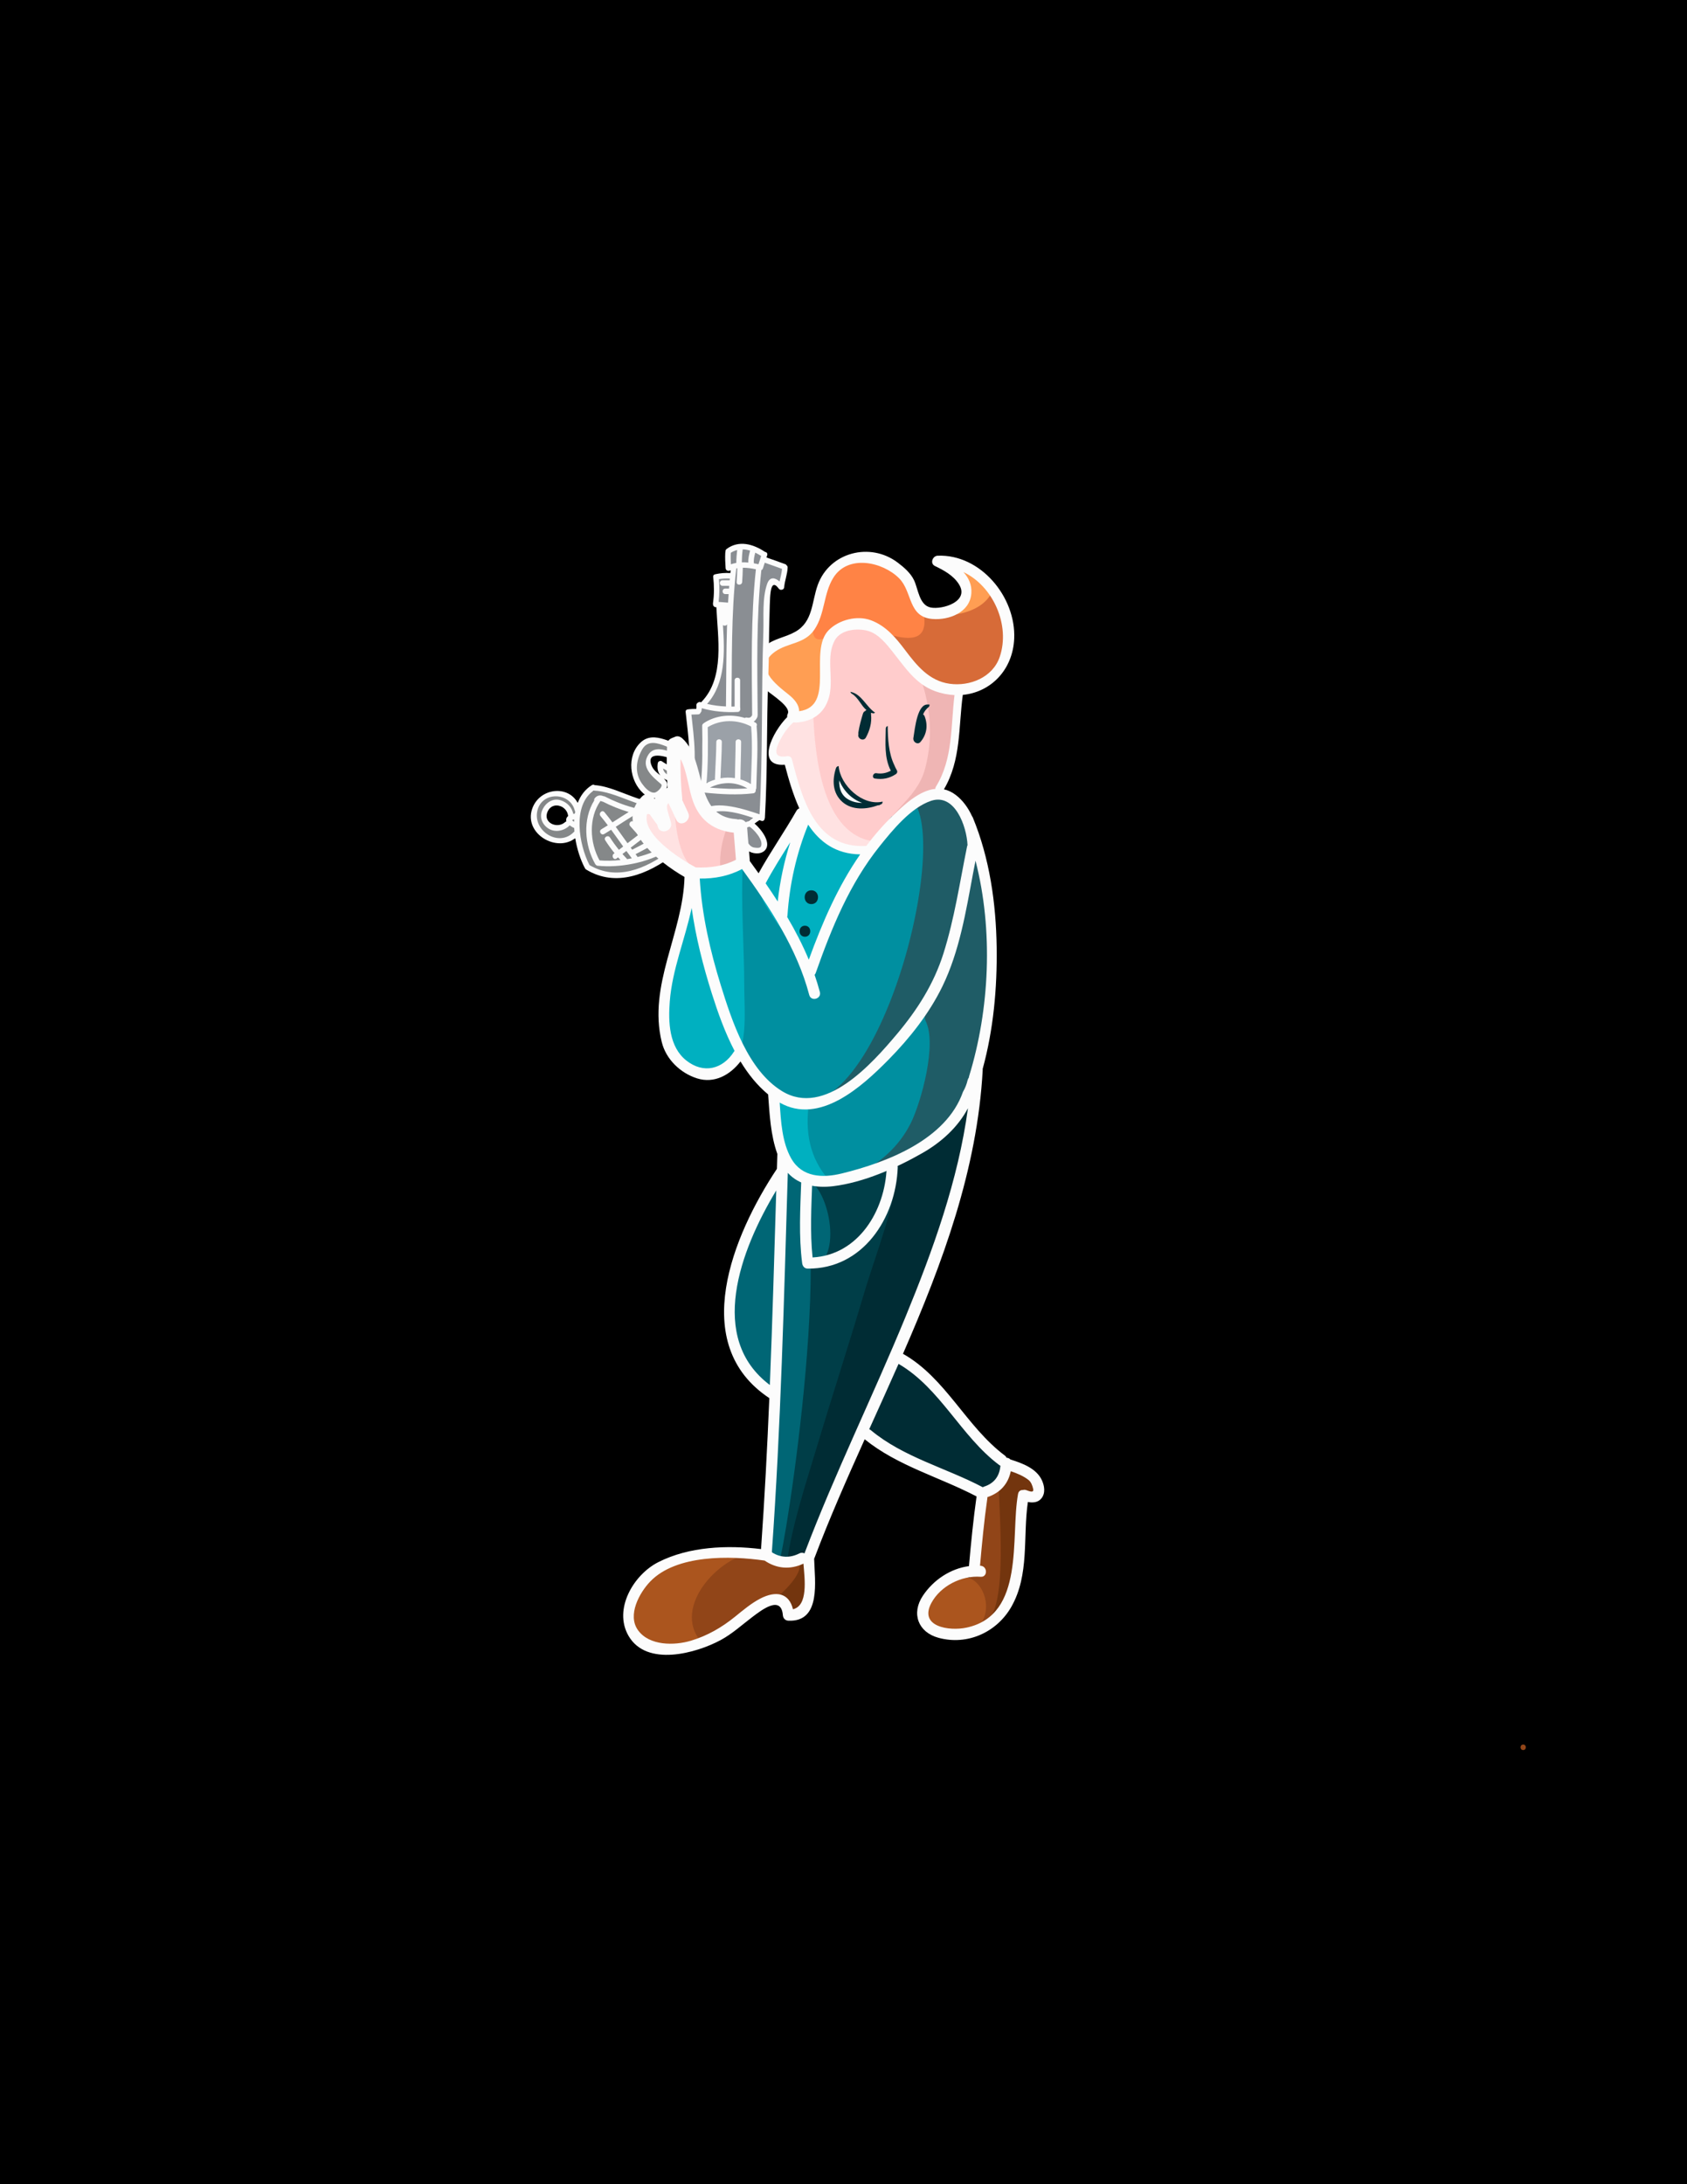 <?xml version="1.0" encoding="utf-8"?>
<!-- Generator: Adobe Illustrator 17.0.0, SVG Export Plug-In . SVG Version: 6.00 Build 0)  -->
<!DOCTYPE svg PUBLIC "-//W3C//DTD SVG 1.1//EN" "http://www.w3.org/Graphics/SVG/1.1/DTD/svg11.dtd">
<svg version="1.1" xmlns="http://www.w3.org/2000/svg" xmlns:xlink="http://www.w3.org/1999/xlink" x="0px" y="0px" width="612px"
	 height="792px" viewBox="0 0 612 792" enable-background="new 0 0 612 792" xml:space="preserve">
<g id="Слой_2">
	<rect width="612" height="792"/>
</g>
<g id="Слой_34">
	<path fill="#858889" d="M245.473,312.458c-6.159-6.525-16.739-10.589-12.723-21.708h-0.5c-5.964-3.171-15.727-6.696-20.694-2.126
		c-0.054,0.05-0.103,0.109-0.155,0.161c0.533,1.337-0.575,2.517-1.745,2.621c-1.439,3.21-1.849,7.866-1.441,12.508
		c0.837,0.13,1.587,0.741,1.587,1.836c0,0.93,0.032,1.844,0.089,2.753c0.174,0.089,0.315,0.214,0.425,0.362
		c0.003,0.004,0.005,0.007,0.008,0.011c0.105,0.145,0.18,0.31,0.224,0.485c0.002,0.008,0.004,0.015,0.006,0.023
		c0.039,0.166,0.047,0.338,0.032,0.509c0.216,0.308,0.3,0.703,0.247,1.08c0.522,0.684,0.746,1.163,1.072,2.208
		c1.068,3.43,4.628,3.775,7.596,4.141c3.977,0.491,7.652,0.664,11.334-0.482c0.209-0.292,0.502-0.54,0.904-0.699
		c2.78-1.096,6.039-1.285,8.025-3.755c1.272-1.581,3.309-0.041,3.175,1.62C243.885,313.461,244.743,312.935,245.473,312.458z"/>
	<path fill="#858889" d="M211.542,289.324c0.156,1.798-2.524,3.048-3.581,1.148c-1.422-2.558-5.308-3.454-8.778-3.084
		c-0.11,0.416-0.409,0.79-0.961,1.025c-5.993,2.548-5.206,8.956-2.967,13.795c3.593,2.097,7.312,3.429,11.483,1.934
		c0.092-0.033,0.178-0.047,0.266-0.067c1.141-0.51,2.797,0.044,2.797,1.674c0,0.93,0.033,1.844,0.09,2.754c0,0,0,0,0,0
		c0.097,0.05,0.182,0.111,0.259,0.181c0.008,0.007,0.015,0.014,0.023,0.021c0.071,0.068,0.133,0.142,0.186,0.223
		c0.004,0.006,0.008,0.011,0.012,0.016c0.113,0.179,0.184,0.383,0.212,0.596v0C218.103,304.065,216.663,295.057,211.542,289.324z
		 M206.358,295.637c-0.097,0.677-0.388,1.247-0.769,1.761c-0.054,0.582-0.423,1.124-1.109,1.225c-0.081,0.08-0.162,0.16-0.242,0.239
		c-0.377,0.371-0.877,0.557-1.375,0.555c-0.864,0.466-1.844,0.657-2.833,0.324c-2.02-0.679-2.658-3.064-2.199-4.969
		c0.426-1.768,1.823-2.546,3.409-3.131c0.695-0.256,1.451,0.051,1.932,0.583c0.574-0.071,1.173,0.087,1.567,0.537
		c0.156,0.178,0.29,0.364,0.405,0.555C206.144,293.666,206.501,294.643,206.358,295.637z"/>
	<path fill="#858889" d="M271.833,298.583c0.285,0.485,0.382,1.307,0.556,1.835c-0.539,0.253-1.474,0.398-2.062,0.31
		c-0.058-0.364-0.116-0.744-0.152-1.135c0.533-0.219,1.251-0.461,1.658-0.509"/>
</g>
<g id="Слой_35">
	<path fill="#858889" d="M239,269c-1.791,1.233-3.397,2.417-5.586,2.842c-0.015-0.657-0.012-1.851-0.125-2.554
		c1.972-0.459,3.834-0.526,5.961-0.538"/>
</g>
<g id="Слой_29">
	<path fill="#858889" d="M229.213,277.082c0.387,0.209,0.675,0.597,0.684,1.168c0.017,1.148,0.226,2.256,0.45,3.379
		c0.047,0.236,0.036,0.453-0.014,0.649c0.034,0.247,0.014,0.502-0.067,0.736c0.323,0.674,0.7,1.354,1.18,2.041
		c3.484,4.996,9.284,6.286,8.919-2.116c-0.038-0.871-0.233-1.557-0.513-2.122c-0.174,0.394-0.538,0.698-1.101,0.698
		c-0.619,0-1.001-0.364-1.15-0.816c-0.852-1.085-1.669-2.44-1.902-3.773c-0.333-1.91,0.658-3.321,2.677-3.314
		c0.131,0,0.248,0.022,0.358,0.053c0.163-0.135,0.324-0.269,0.504-0.414c0.313-0.252,3.476-0.148,3.983-0.019
		c0.078-0.785,0.174-1.788,0.531-2.481l1-0.5C237.468,267.11,230.128,270.929,229.213,277.082z"/>
	<path fill="#858889" d="M242.75,279c-1.017-0.208-1.976-0.864-2.701-1.673c0.055,0.726-0.131,1.473-0.212,2.22
		c0.061,0.134,0.088,0.27,0.101,0.405c0.055,0.26,0.039,0.536-0.052,0.784c3.164,1.814,2.169,0.112,3.364-1.236L242.75,279z"/>
</g>
<g id="Слой_30">
	<path fill="#707375" d="M278.75,211.75c-3.592,21.097-1.597,44.692-1.75,66.493c-0.023,3.303-0.039,6.579,0.471,9.738
		c-1.055,0.056-5.099-0.631-6.209-1.037c1.999-26.773-1.842-54.519,0.464-81.349c4.516-0.367,9.516,2.549,6.774,7.405"/>
</g>
<g id="Слой_31">
	<path fill="#8A8E93" d="M253.75,257.75c-1.281-0.14-2.685-0.005-3.961,0.032c-0.004,2.476,0.207,5.905,1.018,8.198
		c2.095-2.437,3.555-5.807,3.444-8.23"/>
	<path fill="#8A8E93" d="M274.75,288.5c1.244,1.84-0.38,3.123,2.219,4.306c-0.347,0.704-0.581,2.555-0.785,3.405
		c-1.45-0.303-2.12-0.97-3.47-1.468c0.758-1.484,1.732-2.736,2.786-3.993"/>
	<path fill="#8A8E93" d="M276.25,202.25c6.002,0.991,10.762,3.597,7.076,10.17c-3.073-1.491-6.542-2.548-9.776-3.47
		c0.476-1.758,1.55-4.096,2.949-5.449"/>
</g>
<g id="Слой_32">
	<path fill="#8A8E93" d="M267.234,224.036c-1.94-0.545-4.416-1.112-6.57-0.899c0.096,0.493,0.163,0.991,0.194,1.493
		c0.139,0.088,0.274,0.197,0.392,0.37H261c0.348,4.381,1.313,8.701,1.244,13.23C269.523,237.774,267.892,229.55,267.234,224.036z"/>
</g>
<g id="Слой_33">
	<path fill="#8A8E93" d="M265.25,208.75L260,210c-0.743,2.664-0.761,5.952-1.212,8.511c5.973,2.701,4.832,13.206,1.84,22.878
		c0.014,0.151,0.01,0.31-0.031,0.482c-0.901,3.761-1.336,7.47-3.391,10.833c-0.209,0.342-0.494,0.522-0.796,0.602
		c-0.18,0.167-0.416,0.282-0.709,0.319c-0.866,1.688-1.696,3.097-2.414,4.082c3.9,1.706,8.545,2.451,12.933,2.004
		C263.146,243.452,265.201,224.838,265.25,208.75z"/>
</g>
<g id="Слой_28">
	<path fill="#8A8E93" d="M265.5,198.75c3.392-0.55,11.545-0.367,10.937,4.188c-0.576,4.316-8.91,2.322-12.413,3.275
		c-1.381-3.975-0.592-6.835,3.476-7.213"/>
</g>
<g id="Слой_22">
	<path fill="#8A8E93" d="M265.75,205.5c-1.944,17.462-1.374,34.438-1.877,51.666c-18.15-11.595-13.127,21.373-8.923,28.577
		c0.61-7.924,0.614-15.938,1.143-23.9c5.137-1.42,10.987-0.771,16.45-0.917c6.642-15.909-1.319-38.167,2.286-55.339
		c-2.391-0.085-5.654-0.559-8.079-0.087"/>
	<path fill="#9BA1A8" d="M273.486,283c-0.714-6.036,0.339-12.089-0.375-18.125c-0.101-0.858,0.563-1.25,1.237-1.196
		c-1.825-4.332-6.078-6.442-15.505-4.631l1.906,0.271c-7.403,0.408-6.37,14.267-5.447,20.218c1.799,11.588,7.342,7.977,19.851,7.881
		c-0.009-1.085,0.006-2.168,0.034-3.244C274.49,284.318,273.596,283.927,273.486,283z"/>
	<path fill="#8A8E93" d="M253.75,286c3.247,17.137,24.049,17.9,22.771-0.95c-7.707-2.513-16.336-0.998-23.771,1.2"/>
	<path fill="#8A8E93" d="M271.5,300c-4.778,2.188-0.815,11.278,4.048,8.762c4.885-2.528-1.002-8.613-3.548-10.262"/>
	<path fill="#8A8E93" d="M256.5,258.375c-0.566,1.412-0.709,2.99-0.631,4.502c5.156-3.504,11.48-1.957,17.03-0.779
		c0.874-1.482,2.037-0.99,3.804-0.935c0.264,8.525,0.024,17.143-0.097,25.69c-0.925,0.216-2.658,0.06-3.596-0.385
		c0.366-3.265,0.623-6.639,0.99-9.971c0.75-6.814-2.049-13.311-1.855-19.865c-3.388-0.409-15.15-2.828-16.27,2.243"/>
	<path fill="#8A8E93" d="M274.625,209.25c-0.366,9.757-1.75,19.757-1.75,29.936c0,7.717,2.207,15.855,0.631,23.282
		c1.061,0.485,2.805,0.733,3.985,0.388c-2.088-7.669,0.542-17.243,1.229-24.973c0.439-4.94-0.976-9.88-1.101-14.999
		c-0.056-2.286-0.548-5.132-0.128-7.394c0.231-1.244,2.078-3.085,1.85-4.4c-0.087-0.499,0.441-1.006,0.563-1.352
		c-2.117,0.08-4.489-0.238-6.528-0.988"/>
</g>
<g id="Слой_23">
	<path fill="#73350E" d="M285.333,567c-2.356,4.377-4.608,8.243-6.967,12.441c5.54,0.886,6.191,2.129,7.651,7.175
		c8.798-2.119,8.705-15.437,5.596-22.87c-2.116,1.667-4.885,1.731-6.613,2.921"/>
	<path fill="#73350E" d="M371.407,557.333c-0.074-3.329-1.436-6.703-0.873-10.035c0.528-3.127,2.858-4.503,5.64-5.046
		c1.925-6.256,1.23-10.52-11.618-12.416c-1.403,2.41-4.068,4.749-5.387,7.186c-1.891,17.254,2.57,35.031-1.443,51.935
		c11.766-5.775,12.704-19.889,13.812-30.691c0.007-0.068,0.018-0.133,0.026-0.201C371.472,557.85,371.413,557.61,371.407,557.333z"
		/>
</g>
<g id="Слой_24">
	<path fill="#914518" d="M261.667,563c-10.431,6.553-26.082,32.588-7.193,31.741c8.271-0.371,34.256-17.581,35.6-26.298
		c0.236-1.53,1.601-3.484,1.996-4.817c-11.534,0.821-20.486,0.733-32.403,0.374"/>
	<path fill="#914518" d="M362.333,538.667c0.079,9.664,3.14,42.237-3.983,49.017c-14.282,13.595-4.119-29.457-3.335-34.351
		c1.081-6.747-1.812-13.414,7.318-14.333"/>
</g>
<g id="Слой_25">
	<path fill="#AB551E" d="M275.667,562.667c-13.671,0.057-32.681,20.028-21.085,32.891c-16.662,12.216-35.698-5.707-22.497-21.058
		c9.098-10.58,25.179-11.374,38.582-11.5"/>
	<path fill="#AB551E" d="M346.333,571.667c13.909-2.967,18.302,25.624-5.615,21.283c-9.968-8.685-5.396-18.327,7.282-21.616"/>
</g>
<g id="Слой_19">
	<path fill="#002C34" d="M322,420c-15.314,39.818-22.579,85.051-34.257,126.631c-1.612,5.739-8.159,20.762-0.194,20.432
		c6.954-0.289,6.627-9.181,8.706-14.5c4.569-11.685,11.24-22.11,17.231-32.36c5.756,6.327,20.752,10.894,29.111,14.533
		c10.563,4.599,17.957,10.412,22.945-3.737c-7.144-5.97-12.999-12.66-19.431-19.744c-6.585-7.253-15.64-12.831-21.643-20.267
		c6.931-9.914,10.838-25.769,15.218-37.605c4.776-12.906,9.996-26.109,11.818-39.822c0.778-5.856,1.797-11.371,1.238-17.281
		c-12.116,4.567-21.555,17.562-31.745,25.22"/>
</g>
<g id="Слой_20">
	<path fill="#003E48" d="M326,421c-0.838,15.452-8.126,33.116-12.571,48.065c-5.612,18.875-11.773,37.848-17.459,56.778
		c-3.871,12.89-8.737,27.734-10.462,40.655c-1.29-0.058-3.553-0.675-4.713-1.274c-0.287-19.181,1.716-40.701,4.199-59.908
		c2.183-16.887,1.005-32.407,1.005-49.476c0.001-12.185,3.51-22.143,3.492-34.576c9.88-1.102,29.653-8.005,36.758-0.264"/>
</g>
<g id="Слой_21">
	<path fill="#006675" d="M282.721,565.716c-1.711-0.076-4.545-1.182-5.97-2.287c4.504-14.114,4.531-31.554,3.999-46.247
		c-0.368-10.169-0.744-10.97-7.302-17.147c-11.462-10.797-9.944-20.485-5.882-36.54c1.652-6.531,3.301-19.649,6.19-25.55
		c3.683-7.521,11.578-7.396,11.954-17.772C305.596,432.685,284.154,565.78,282.721,565.716z"/>
	<path fill="#006675" d="M294,428.333c8.256,5.696,12.407,34.905-4.275,31.216c-3.03-9.291-4.548-24.965,3.942-30.883"/>
</g>
<g id="Слой_10">
	<path fill="#1F5C66" d="M354.988,389.762c3.946-12.965,3.852-26.27,4.525-39.644c0.756-15.032-1.376-30.482-5.499-44.528
		c-2.414-8.222-9.781-21.013-20.109-18.065c-11.144,3.181-11.845,22.925-13.953,31.812c-3.484,14.689-6.975,29.379-10.862,43.968
		c-1.05,3.941-13.092,37.534-11.554,38.872c5.534,4.817,10.433,20.664,17.647,22.34c4.048,0.94,12.84-5.354,16.177-7.51
		C340.475,411.12,351.642,400.749,354.988,389.762z"/>
</g>
<g id="Слой_11">
	<path fill="#008FA0" d="M331.75,291c13.793,20.304-19.844,140.518-54.951,101.013c-6.89-7.754-14.91-19.724-12.81-30.771
		c1.121-5.896,3.682-8.098,3.56-14.268c-0.211-10.634-2.312-20.983-2.175-31.839c6.829-3.535,9.034,5.901,14.611,8.42
		c12.277,5.544,22.287-2.171,28.5-10.808c4.665-6.485,14.662-26.441,25.014-20.496"/>
</g>
<g id="Слой_14">
	<path fill="#008FA0" d="M292,400.75c-1.456,14.701-1.667,32.018,18.038,25.019c8.718-3.097,16.305-10.281,20.406-18.587
		c3.724-7.544,9.627-28.774,5.306-37.053c-0.242-0.463-0.397-2.918-0.495-3.413c-11.508,15.604-24.508,28.838-43.005,34.535"/>
</g>
<g id="Слой_12">
	<path fill="#00B0C0" d="M293.5,399.75c-1.528,10.47,0.168,20.16,7.157,28.048c-17.011,5.51-21.048-18.889-19.509-30.619
		c3.515,2.158,7.578,3.787,11.852,3.572"/>
</g>
<g id="Слой_26">
	<path fill="#EFB5B4" d="M259.333,297.333c-1.023,6.365-2.745,12.767-3.635,19.133c4.555-0.495,9.235-1.597,13.918-3.193
		c-1.102-7.313,1.011-16.697-9.95-14.607"/>
</g>
<g id="Слой_16">
	<g id="Слой_17">
		<path fill="#EFB5B4" d="M327.75,238.5c5.741,22.309-0.501,39.886-4.823,60.48c5.009-10.463,18.446-7.313,21.524-21.657
			c1.94-9.044,4.525-22.834,1.818-31.522c-6.711-1.379-11.834-4.421-17.768-7.301"/>
	</g>
	<path fill="#00B0C0" d="M269.5,312.75c-0.804,14.857,0.5,30.481,0.5,45.548c0,6.864,1.348,20.582-3.495,26.381
		c-10.111,12.11-24.797-1.561-26.456-13.172c-1.435-10.046,3.42-20.88,5.75-30.514c1.299-5.372,2.688-14.353,5.22-18.997
		c3.566-6.541,8.685-5.591,16.98-7.996"/>
	<path fill="#00B0C0" d="M315,308.75c-7.975,14.042-15.116,28.451-21.355,43.2c-3.453-7.933-17.987-22.598-18.4-30.707
		c-0.288-5.655,12.161-21.726,16.901-26.969c7.66,3.808,16.778,7.741,22.855,13.726"/>
</g>
<g id="Слой_4">
	<path fill="#FFE2E2" d="M300.25,251.5c-1.535,17.987-0.78,44.811,18.481,52.237c-2.709,13.634-20.242,0.016-24.15-4.861
		c-3.462-4.32-4.679-7.126-6.024-12.669c-0.542-2.232,0.102-5.07-1.25-7.075c-0.718-1.065-5.467-3.967-5.062-3.133
		c0.128,0.264-2.33-0.526-2.193-0.55c-0.865-14.941,12.563-14.641,19.699-23.949"/>
</g>
<g id="Слой_18">
	<path fill="#FFCCCC" d="M295,258.5c0.577,14.842,3.018,45.288,23.237,46.712c2.523-10.002,14.263-14.926,17.327-26.374
		c4.049-15.126,0.951-29.944-6.136-43.351c-5.31-7.114-5.44-12.375-14.359-12.988c-6.298-0.432-13.36,3.204-16.52,8.554
		c-3.188,5.397-6.078,23.312-3.799,29.196"/>
	<path fill="#FFE2E2" d="M247.333,297c2.769,6.703,6.463,13.438,10.632,18.935c-8.006,3.21-18.151-4.17-22.274-10.186
		c-8.583-12.522-1.284-13.413,8.232-16.766c1.141,3.818,3.091,5.567,4.41,9.017"/>
</g>
<g id="Слой_27">
	<path fill="#FFCCCC" d="M263.667,300.333l-3.016-4.847c-0.086,0.017-0.178,0.027-0.276,0.027c-0.355,0-0.627-0.124-0.828-0.311
		c-0.194-0.049-0.388-0.137-0.566-0.309c-2.219-2.142-3.748-4.68-4.825-7.558c-0.248-0.663,0.071-1.161,0.558-1.39L245,270.333
		c-0.297,9.781-4.269,54.443,16.273,44.266C261.017,309.757,261.912,304.77,263.667,300.333z"/>
</g>
<g id="Слой_8">
	<path fill="#FF9E53" d="M296,221.5c-0.134,4.573,3.268,6.767,3.873,10.445c0.549,3.334-0.341,9.202-0.873,12.854
		c-0.986,6.76-1.847,15.007-10.962,14.913c-2.489-6.735-13.487-12.512-11.038-20.962c2.267-7.819,14.849-7.223,19-13.75"/>
	<path fill="#FF9E53" d="M347,207.75c7.1,6.214,0.7,12.088-3.726,17.212c5.432,0.101,17.882-3.315,16.981-9.831
		c-0.488-3.529-11.036-8.469-13.706-9.363c-1.119,1.793,0.146,1.96,0.7,3.231"/>
</g>
<g id="Слой_6">
	<path fill="#D76B38" d="M333,219.5c1.311,7.07-5.305,7.887-10.657,9.037c4.834,8.883,8.779,19.462,21.13,21.469
		c12.542,2.038,21.824-7.015,21.276-18.918c-0.263-5.73-1.852-12.108-4.718-16.808c-3.757,9.069-19.493,10.952-27.032,6.22"/>
</g>
<g id="Слой_7">
	<path fill="#FF8345" d="M334.75,220.75c4.325,18.05-14.493,7.576-21.749,7c-10.661-0.846-21.292,13.108-17.243-6.202
		c5.437-25.928,30.641-22.499,38.992,0.702"/>
</g>
<g id="Слой_5">
	<path fill="#FCFCFC" d="M285.401,205.04c-0.109-0.194-0.27-0.365-0.524-0.462c-2.255-0.865-4.552-1.614-6.822-2.437
		c0.088-0.278,0.184-0.554,0.27-0.833c0.21-0.68-0.281-1.13-0.828-1.205c-4.258-2.836-9.44-4.339-13.891-1.049
		c-0.37,0.273-0.474,0.674-0.411,1.038c-0.039,0.1-0.078,0.201-0.085,0.325c-0.107,1.879,0,3.75,0.125,5.625
		c0.058,0.869,0.989,1.137,1.56,0.826c0.083-0.013,0.167-0.031,0.252-0.063c-0.038,0.337-0.061,0.674-0.097,1.011
		c-0.032-0.005-0.056-0.022-0.09-0.024c-1.772-0.116-3.532,0.032-5.266,0.411c-0.02,0.004-0.031,0.017-0.05,0.022
		c-0.464,0.036-0.873,0.341-0.809,0.942c0.341,3.2,0.381,6.42-0.089,9.609c-0.014,0.092,0.005,0.171,0.013,0.255
		c-0.003,0.059,0.003,0.116,0.009,0.176c0.001,0.002,0.001,0.005,0.001,0.007c0.049,0.46,0.355,0.907,0.942,0.952
		c0.09,0.007,0.179,0.014,0.269,0.021c0.507,11.086,3.102,25.517-5.351,34.272c-0.06,0.062-0.085,0.13-0.125,0.196
		c-0.092-0.029-0.185-0.048-0.277-0.078c-0.361-0.117-0.651-0.02-0.864,0.167c-0.497,0.187-0.7,0.682-0.616,1.189
		c0.06,0.363,0.01,0.747-0.057,1.117c-0.911,0.006-1.821,0.024-2.729,0.118c-0.067,0.007-0.126,0.032-0.19,0.048
		c-0.512-0.016-1.002,0.297-0.935,0.952c0.414,4.068,1.043,8.504,1.268,12.942c-5.663-0.809-12.607-6.655-17.627-1.865
		c-5.219,4.98-4,13.953,1.02,18.443c1.394,1.247,3.786,2.319,5.621,1.377c1.497-0.768,3.828-3.76,2.786-5.539
		c-0.272-0.465-0.614-0.858-0.978-1.227c1.347,0.856,3.129,1.19,4.926,1.076c-0.078-0.643-0.16-1.285-0.232-1.93
		c-2.292,0.15-4.615-0.573-4.974-2.769c0.81,0.456,1.643,0.878,2.436,1.355c0.403,0.243,0.875,0.14,1.212-0.156
		c0.355-0.312,0.709-0.627,1.063-0.941c-0.048-0.478-0.101-0.954-0.148-1.433c-0.256-2.643,3.685-2.713,4.223-0.294
		c0.217,0.051,0.432,0.11,0.653,0.15c-0.065,0.952-0.177,1.891-0.317,2.823c0.201,1.858,0.43,3.702,0.692,5.534
		c2.846-8.333,1.387-18.044,0.475-26.607c0.799-0.044,1.599-0.064,2.4-0.064c0.487,0,0.789-0.286,0.908-0.641
		c0.146-0.123,0.268-0.272,0.306-0.468c0.075-0.381,0.132-0.754,0.164-1.128c4.238,1.217,8.581,1.557,12.997,1.362
		c1.284-0.057,1.29-2.057,0-2c-0.753,0.033-1.502,0.044-2.249,0.045c0.223-16.698-0.167-33.424,1.749-50.045
		c0.002-0.019-0.006-0.031-0.004-0.05c0.122-0.026,0.239-0.065,0.362-0.087c-0.028,1.673-0.121,3.342-0.232,5.012
		c-0.086,1.288,1.915,1.28,2,0c0.115-1.725,0.213-3.451,0.237-5.18c1.598-0.011,3.23,0.237,4.75,0.569
		c-1.902,17.567-1.5,35.224-1.362,52.861c0,0.007,0.004,0.012,0.004,0.019c-0.398,0.768-0.903,1.113-1.863,0.892
		c-0.314-0.072-0.583-0.006-0.79,0.139c-4.931-1.525-10.492-1.027-14.856,1.837c-0.096,0.063-0.171,0.137-0.235,0.214
		c-0.228,0.158-0.391,0.408-0.385,0.774c0.123,7.221,0.19,14.427-0.5,21.625c-0.026,0.27,0.056,0.469,0.18,0.625
		c-0.086,0.395,0.088,0.821,0.39,1.068c0.064,0.446,0.366,0.875,0.93,0.933c5.841,0.601,11.651,0.926,17.5,0.25
		c0.726-0.084,1.026-0.773,0.92-1.322c0.113-0.146,0.199-0.32,0.205-0.553c0.172-7.508,0.763-14.991,0.125-22.493
		c0.19-0.419,0.14-0.944-0.371-1.246c-0.227-0.134-0.461-0.254-0.694-0.378c0.54-0.37,0.987-0.909,1.303-1.629
		c0.082-0.188,0.108-0.383,0.101-0.572c0.01-0.062,0.036-0.113,0.036-0.182c-0.137-17.538-0.531-35.096,1.334-52.565
		c0.321-0.126,0.538-0.427,0.609-0.759c0.005-0.014,0.016-0.021,0.021-0.036c0.21-0.63,0.407-1.263,0.614-1.893
		c2.082,0.757,4.185,1.458,6.26,2.233c-0.123,1.553-0.565,3.055-0.889,4.58c-1.586-1.385-3.54-1.951-4.53,0.923
		c-1.824,5.294-1.165,11.901-1.356,17.361c-0.769,22.016-0.161,44.15-1.378,66.146c-5.021-1.746-15.839-5.291-20.397-1.699
		c0.09,0.195,0.182,0.399,0.273,0.599c0.753-0.784,1.959-1.034,2.84,0.054c0.08,0.098,0.16,0.201,0.241,0.303
		c4.479-1.154,9.974,0.425,14.651,2.023c-0.607,0.429-1.193,0.883-1.751,1.397c-0.478,0.44-0.337,1.254,0.202,1.571
		c1.755,1.029,5.546,5.106,4.443,7.412c-0.341,0.713-1.87,0.46-2.422,0.386c-1.334-0.18-2.108-1.38-2.738-2.44
		c-1.057-1.778-1.656-3.794-2.664-5.6c-0.442-0.791-1.411-0.521-1.74,0.096c-0.113,0.044-0.226,0.104-0.331,0.201
		c-0.202,0.187-0.414,0.362-0.633,0.528c1.454,0.07,2.127,1.308,2.028,2.436c0.901,2.145,1.763,4.425,3.591,5.795
		c1.689,1.266,4.715,1.656,6.323,0.034c2.551-2.574-1.1-7.527-3.725-9.75c0.563-0.432,1.143-0.839,1.752-1.222
		c0.01-0.006,0.013-0.015,0.023-0.021c0.238,0.083,0.476,0.167,0.707,0.247c0.684,0.238,1.133-0.265,1.197-0.826
		c0.028-0.085,0.063-0.163,0.069-0.263c0.99-16.905,0.565-33.887,1.227-50.813c0.309-7.89,0.194-15.788,0.473-23.682
		c0.064-1.804,0.064-3.602,0.191-5.403c0.154-2.177,0.504-6.815,3.12-3.222c0.147,0.202,0.332,0.324,0.528,0.385
		c0.038,0.014,0.078,0.018,0.118,0.028c0.026,0.005,0.052,0.01,0.078,0.013c0.548,0.092,1.206-0.21,1.265-0.93
		c0.196-2.418,1.171-4.685,1.25-7.125C285.748,205.445,285.607,205.2,285.401,205.04z M243.361,277.945
		c-1.093-0.61-2.23-1.163-3.245-1.892c-0.499-0.358-1.36-0.006-1.469,0.598c-0.351,1.949,0.059,3.436,0.916,4.52
		c-1.301-1.042-2.667-2.03-3.294-3.834c-1.807-5.204,5.385-2.977,7.316-2.192c0.673,0.274,1.341,0.552,2.009,0.824
		C244.849,276.627,244.106,277.287,243.361,277.945z M235.222,273.626c-2.92,4.466,1.383,7.986,4.586,10.679
		c0.913,0.767-1.363,3-2.333,3.097c-1.867,0.187-3.605-1.907-4.549-3.215c-2.773-3.844-2.211-8.413-0.018-12.34
		c2.107-3.773,5.819-2.392,8.989-1.124c2.692,1.077,5.297,2.064,8.179,2.394c0.015,0.74,0.018,1.479,0.002,2.214
		C245.886,274.252,238.349,268.844,235.222,273.626z M263.363,256.167c-2.307-0.102-4.588-0.39-6.844-0.925
		c6.744-7.595,6.387-18.571,5.75-28.576c0.475,0.339,1.227,0.255,1.491-0.271C263.435,236.31,263.495,246.243,263.363,256.167z
		 M264.71,210.417h-2.598c-1.29,0-1.29,2,0,2h2.431c-0.027,0.333-0.044,0.667-0.07,1h-1.361c-1.29,0-1.29,2,0,2h1.22
		c-0.073,1.035-0.158,2.07-0.218,3.105c-1.139-0.094-2.278-0.182-3.417-0.27c0.322-2.745,0.347-5.488,0.105-8.243
		c1.31-0.228,2.627-0.301,3.961-0.221C264.743,209.998,264.729,210.207,264.71,210.417z M267.125,204.108
		c-0.672,0.118-1.335,0.276-1.976,0.511c-0.076-1.389-0.115-2.777-0.038-4.17c0.762-0.489,1.535-0.813,2.314-1.012
		c-0.181,1.529-0.304,3.06-0.313,4.604C267.112,204.067,267.124,204.084,267.125,204.108z M257.543,285.591
		c4.453-2.213,9.258-2.199,13.583,0.276C266.591,286.212,262.074,286.007,257.543,285.591z M272.405,284.29
		c-1.222-0.741-2.494-1.293-3.791-1.678c0.023-4.525,0.23-9.046,0.248-13.571c0.005-1.29-1.995-1.289-2,0
		c-0.017,4.375-0.208,8.747-0.242,13.122c-1.738-0.274-3.503-0.261-5.25,0.052c0.145-4.393,0.465-8.778,0.492-13.175
		c0.008-1.29-1.992-1.289-2,0c-0.027,4.464-0.358,8.915-0.5,13.375c-0.003,0.106,0.026,0.189,0.048,0.278
		c-1.052,0.323-2.091,0.747-3.104,1.279c0.595-6.756,0.552-13.519,0.44-20.295c4.747-2.908,10.881-2.83,15.752-0.231
		C273.073,270.399,272.609,277.336,272.405,284.29z M271.469,203.991c-0.785-0.072-1.571-0.116-2.352-0.09
		c0.014-1.572,0.112-3.14,0.32-4.698c0.898,0.014,1.794,0.18,2.68,0.453C271.753,201.086,271.374,202.504,271.469,203.991z
		 M275.16,204.593c-0.549-0.127-1.109-0.238-1.675-0.337c-0.137-1.338,0.178-2.587,0.505-3.858c0.728,0.348,1.445,0.75,2.142,1.198
		C275.815,202.597,275.488,203.595,275.16,204.593z"/>
	<path fill="#FCFCFC" d="M213.858,313.688c-0.004-0.009-0.003-0.018-0.008-0.027c-3.752-7.133-6.356-21.582,1.499-26.988
		c8.154,0.306,16.661,6.55,24.636,6.372c0.311-1.846,2.955-2.949,3.863-0.876c0.028,0.064,0.06,0.126,0.089,0.19
		c0.991-0.341,1.969-0.838,2.936-1.479c-0.131-0.727-0.266-1.452-0.383-2.182c-9.071,6.96-20.813-3.36-30.75-4
		c-0.274-0.193-0.632-0.254-1.008-0.02c-2.498,1.553-4.142,3.821-5.153,6.456c-3.61-6.683-14.001-5.381-16.543,2.224
		c-2.987,8.938,8.857,15.901,15.647,10.557c0.628,4.013,1.913,7.853,3.44,10.757c0.021,0.039,0.051,0.057,0.075,0.091
		c0.066,0.196,0.184,0.381,0.409,0.518c10.881,6.617,22.449,1.733,32-5.475c-0.605-0.363-1.195-0.746-1.773-1.146
		C234.093,315.124,223.632,319.458,213.858,313.688z M208.552,295.02c-0.184,0.031-0.378,0.069-0.574,0.112
		c-0.501-2.333-2.134-4.1-4.448-4.909c-2.958-1.034-5.68,0.891-6.817,3.551c-1.078,2.522-0.083,5.08,2.112,6.569
		c2.397,1.626,5.589,1.028,7.618-0.844c0.08-0.074,0.121-0.155,0.169-0.235c0.493,0.367,1.047,0.663,1.494,0.891
		c0.066,0.034,0.128,0.035,0.193,0.054c0.019,0.43,0.061,0.861,0.098,1.292c-0.039,0.032-0.081,0.044-0.118,0.084
		c-5.477,5.852-15.103-0.256-13.315-7.695c1.689-7.024,11.858-6.707,13.558,0.043c0.036,0.143,0.098,0.257,0.17,0.354
		C208.646,294.531,208.59,294.772,208.552,295.02z M208.325,297.116c-0.018,0.284-0.033,0.568-0.042,0.854
		c-0.184-0.11-0.367-0.221-0.533-0.353c-0.07-0.055-0.169-0.143-0.243-0.214c0.071-0.038,0.139-0.084,0.213-0.112
		C207.915,297.214,208.121,297.167,208.325,297.116z M205.481,297.849c-0.155,0.037-0.308,0.103-0.451,0.235
		c-2.793,2.577-8.145,0.339-6.407-3.729c1.7-3.976,7.095-2.347,7.487,1.554c-0.335,0.266-0.593,0.602-0.689,1.047
		C205.352,297.279,205.392,297.572,205.481,297.849z"/>
	<path fill="#FCFCFC" d="M266.5,246.702v10.125c0,1.29,2,1.29,2,0v-10.125C268.5,245.412,266.5,245.412,266.5,246.702z"/>
	<path fill="#FCFCFC" d="M247.287,293.049c-0.948-0.072-1.932,0.036-2.906,0.265c0.289,0.612,0.592,1.217,0.907,1.814
		c0.835-0.152,1.664-0.171,2.446,0.014C247.576,294.446,247.429,293.748,247.287,293.049z"/>
	<path fill="#FCFCFC" d="M240.381,307.235c-0.426,0.239-0.858,0.472-1.3,0.693c-0.596-0.581-1.174-1.178-1.753-1.775
		c0.501-0.26,1.01-0.505,1.515-0.756c-0.502-0.481-0.993-0.977-1.469-1.493c-0.492,0.248-0.983,0.499-1.471,0.754
		c-0.493-0.527-0.988-1.052-1.474-1.587c0.452-0.339,0.908-0.672,1.363-1.008c-0.411-0.513-0.81-1.043-1.199-1.586
		c-0.499,0.369-0.999,0.735-1.495,1.108c-1.034-1.159-2.064-2.322-3.095-3.485c-0.857-0.967-2.267,0.453-1.414,1.414
		c0.969,1.093,1.937,2.186,2.91,3.275c-1.29,0.985-2.576,1.974-3.86,2.967c-1.422-1.983-2.824-3.98-4.263-5.949
		c2.095-1.344,4.177-2.71,6.3-4.011c0.325-0.199,0.45-0.492,0.458-0.787c1.135,0.284,2.284,0.514,3.437,0.717
		c0.921-0.77,2.458-0.88,3.277,0.442c0.002,0.003,0.005,0.007,0.007,0.01c0.548,0.056,1.098,0.098,1.648,0.138
		c0.592-0.247,1.271-0.252,1.845,0.088c0.266,0.007,0.531,0.026,0.798,0.027c-0.337-0.67-0.66-1.347-0.964-2.036
		c-7.28-0.198-14.295-2.227-20.757-5.577c-0.177-0.092-0.348-0.123-0.509-0.116c-1.22-0.542-2.413-0.293-3.234,0.85
		c-0.147,0.204-0.164,0.455-0.11,0.692c-4.235,6.829-3.541,16.251,0.36,23.067c0.07,0.123,0.158,0.21,0.25,0.284
		c0.011,0.014,0.022,0.026,0.034,0.039l0,0c0.161,0.176,0.393,0.296,0.704,0.296c7.564,0.786,17.906-0.927,25.475-5.586
		c-1.203-0.862-2.346-1.805-3.428-2.829C239.44,306.09,239.912,306.661,240.381,307.235z M217.491,311.983
		c-3.573-6.499-4.014-15.362,0.356-21.574c0.095,0.028,0.197,0.073,0.319,0.138c0.169,0.09,0.331,0.117,0.488,0.116
		c3.031,1.554,6.185,2.818,9.422,3.778c-1.979,1.228-3.931,2.5-5.892,3.756c-0.948-1.261-1.918-2.507-2.931-3.72
		c-0.827-0.991-2.234,0.431-1.414,1.414c0.919,1.101,1.801,2.23,2.667,3.371c-0.775,0.485-1.552,0.967-2.339,1.433
		c-1.108,0.657-0.103,2.386,1.009,1.727c0.851-0.505,1.693-1.024,2.53-1.55c1.479,2.012,2.917,4.055,4.372,6.086
		c-0.517,0.399-1.037,0.793-1.555,1.191c-1.157-1.427-2.237-2.914-3.238-4.47c-0.695-1.081-2.427-0.079-1.727,1.009
		c1.044,1.623,2.171,3.181,3.379,4.675c-0.09,0.068-0.18,0.139-0.27,0.207c-1.016,0.766-0.021,2.504,1.009,1.727
		c0.179-0.135,0.356-0.274,0.535-0.41c0.289,0.328,0.594,0.642,0.893,0.962C222.409,312.138,219.807,312.18,217.491,311.983z
		 M227.456,311.538c-0.047-0.107-0.106-0.213-0.203-0.311c-0.5-0.507-0.979-1.03-1.449-1.559c0.477-0.367,0.957-0.73,1.433-1.097
		c0.649,0.892,1.305,1.779,1.973,2.656C228.625,311.343,228.04,311.444,227.456,311.538z M229.361,308.114
		c-0.185-0.251-0.376-0.497-0.56-0.748c1.339-1.036,2.682-2.066,4.029-3.091c0.411,0.453,0.83,0.898,1.246,1.346
		c-1.548,0.824-3.094,1.655-4.66,2.449C229.393,308.082,229.383,308.101,229.361,308.114z M231.282,310.757
		c-0.037-0.096-0.084-0.19-0.154-0.281c-0.192-0.247-0.373-0.503-0.562-0.752c1.655-0.842,3.287-1.73,4.925-2.605
		c0.547,0.57,1.093,1.14,1.654,1.696C235.263,309.61,233.286,310.258,231.282,310.757z"/>
	<path fill="#FCFCFC" d="M321.667,423.333c-0.562,15.651-10.248,31.714-26.884,32.624c-0.953-9.183-0.439-18.411-0.116-27.624
		c0.09-2.581-3.91-2.572-4,0C290.32,438.23,289.729,448.144,291,458c0.141,1.09,0.804,1.988,2,2
		c19.962,0.208,32.007-18.286,32.667-36.667C325.759,420.753,321.759,420.762,321.667,423.333z"/>
	<path fill="#002C34" d="M294.333,322.833c-3.224,0-3.224,5,0,5C297.558,327.833,297.558,322.833,294.333,322.833z"/>
	<path fill="#002C34" d="M292,335.667c-2.579,0-2.579,4,0,4S294.579,335.667,292,335.667z"/>
</g>
<g id="Слой_36">
	<path fill="#FCFCFC" d="M312.432,289.869c-3.288-0.655-6.465-2.676-6.432-6.369c0.011-1.29-1.989-1.289-2,0
		c-0.04,4.567,3.722,7.466,7.901,8.298C313.16,292.048,313.697,290.121,312.432,289.869z"/>
</g>
<g id="Слой_3">
	<path fill="#FCFCFC" d="M377.941,536.681c-1.997-4.241-7.038-6.1-11.389-7.465c-0.35-0.393-0.859-0.61-1.39-0.639
		c-0.138-0.295-0.344-0.573-0.652-0.803c-14.09-10.547-21.375-28.093-36.931-36.88C342.019,457.799,354.534,424.038,356.5,388
		c0.007-0.133-0.003-0.255-0.017-0.375c3.922-14.323,5.288-29.31,5.079-44.125c-0.224-15.901-2.538-32.265-8.634-47.032
		c-0.078-0.188-0.179-0.347-0.29-0.493c-1.39-3.049-3.364-5.778-5.879-7.702c-1.432-1.095-2.879-1.745-4.324-2.057
		c6.255-10.608,5.255-22.464,6.842-34.245c10.058-0.957,18.137-8.958,18.648-20.395c0.675-15.102-12.215-30.682-27.759-30.076
		c-1.856,0.072-2.902,2.81-1.009,3.727c3.309,1.604,6.658,3.399,8.692,6.584c4.026,6.3-5.964,9.311-10.211,8.475
		c-4.206-0.827-4.524-6.766-6.078-9.962c-1.258-2.586-3.605-4.59-5.843-6.29c-10.039-7.626-24.714-3.784-29.03,7.989
		c-2.264,6.174-1.672,13.405-8.18,17.063c-3.797,2.134-7.768,2.442-10.867,5.099v15.79c2.96,2.393,9.32,6.389,8.132,8.849
		c-0.201,0.417-0.251,0.823-0.196,1.197c-5.384,5.352-11.621,18.059-0.871,17.27c1.392,5.32,3.01,10.854,5.266,15.823
		c-0.397,0.132-0.763,0.406-1.032,0.877c-4.377,7.681-9.464,14.93-13.745,22.664c-1.062-1.496-2.13-2.976-3.201-4.446
		c0-0.07,0.012-0.134,0.007-0.208c-0.266-3.984-0.692-7.956-0.959-11.94c0.546-0.269,1.12-0.442,1.725-0.596
		c1.249-0.317,0.719-2.246-0.532-1.929c-0.597,0.152-1.183,0.339-1.745,0.582c-0.643-0.842-1.775-1.168-2.75-0.954
		c-0.226-0.082-0.467-0.146-0.74-0.164c-15.496-1.06-10.33-20.967-19.482-29.268c-0.611-0.555-1.601-0.976-2.432-0.643
		c-0.417,0.167-0.833,0.333-1.25,0.5c-1.079,0.432-1.793,1.196-1.835,2.411c-0.181,5.222-0.196,10.427,0.164,15.628
		c-1.946,0.91-3.766,2.176-4.652,4.048c-0.312-0.323-0.636-0.64-0.995-0.943c-1.042-0.882-2.509-1.02-3.536,0
		c-10.793,10.718,5.803,23.769,15.339,29.253c-0.507,20.383-13.339,39.167-8.25,59.879c1.538,6.261,6.759,11.232,12.772,13.147
		c6.327,2.015,12.069-1.269,15.791-6.125c2.761,4.555,6.053,8.682,10.036,11.969c0.001,0.049-0.007,0.093-0.004,0.144
		c0.528,7.082,0.883,14.659,3.342,21.436c-0.001,0.022-0.008,0.041-0.008,0.064c-0.055,1.776-0.106,3.553-0.16,5.329
		c-15.948,23.98-32.353,63.549-2.747,83.13c-0.767,18.258-1.719,36.508-3.006,54.742c-12.336-1.493-26.085-0.92-37.253,4.729
		c-8.997,4.551-16.389,17.056-10.839,26.702c6.556,11.395,24.558,6.352,33.423,1.576c4.209-2.268,7.661-5.456,11.444-8.322
		c3.381-2.561,10.527-8.144,11.139-0.719c0.093,1.125,0.841,1.948,2,2c12.003,0.534,9.559-14.478,9.346-22.47
		c0.027-0.056,0.06-0.104,0.083-0.165c5.455-14.44,11.782-28.776,18.258-43.143c11.952,9.684,27.122,13.675,40.583,20.726
		c-1.188,8.394-2.01,16.823-2.758,25.267c-6.744,0.892-12.898,5.03-16.692,10.691c-4.345,6.482-1.748,13.303,5.673,15.31
		c10.531,2.848,21.161-2.055,26.414-11.284c6.624-11.637,4.131-25.309,5.974-37.973c1.799,0.344,3.722,0.204,4.943-1.336
		C379.333,541.383,378.91,538.74,377.941,536.681z M352.965,316.845c0.296-1.587,0.613-3.169,0.924-4.753
		c6.51,25.25,5.111,53.966-2.318,78.126c-0.064,0.209-0.086,0.404-0.087,0.591c-0.049,0.018-0.093,0.049-0.141,0.071
		c-0.089,0.248-0.198,0.489-0.301,0.732c-0.353,1.513-0.911,2.966-1.7,4.298c-6.038,17.296-27.495,25.572-43.976,29.599
		c-6.998,1.71-14.412,1.401-18.305-5.396c-3.347-5.844-3.777-13.493-4.206-20.299c14.451,8.232,29.82-5.779,39.488-15.58
		c7.65-7.755,14.737-16.712,19.523-26.539C348.061,344.977,350.393,330.622,352.965,316.845z M281.207,236.276
		c4.701-3.318,10.68-2.718,14.249-8c3.849-5.696,3.254-12.938,6.809-18.719c5.317-8.645,17.96-5.845,23.916,0.142
		c4.907,4.933,3.151,14.055,12.133,14.753c5.944,0.462,13.531-2.332,14.062-9.277c0.24-3.139-0.979-5.668-2.883-7.745
		c10.787,5.093,17.11,19.261,13.177,30.774c-2.554,7.474-10.899,10.771-18.214,9.724c-7.399-1.058-11.862-6.576-16.068-12.16
		c-3.413-4.531-6.968-8.8-12.412-10.848c-5.03-1.893-11.595-0.193-15.316,3.54c-7.592,7.615,2.678,27.608-10.736,29.424
		c-0.056-2.401-1.721-4.357-3.919-6.104C281.428,248.142,273.215,241.916,281.207,236.276z M287.28,275.268
		c-0.22-0.852-1.05-1.179-1.845-1.048c-5.22,0.863-4.101-2.713-2.362-6.005c1.19-2.252,2.818-4.629,4.8-6.337
		c0.231,0.086,0.492,0.136,0.794,0.121c6.563-0.312,11.055-3.874,12.339-10.349c1.242-6.262-1.313-13.519,1.765-19.357
		c2.14-4.059,8.256-4.616,12.141-3.518c3.782,1.069,6.612,4.684,8.951,7.614c4.418,5.535,8.225,11.58,15.195,14.169
		c2.434,0.904,4.857,1.377,7.209,1.481c-1.393,11.375-0.474,23.039-6.73,33.202c-0.171,0.278-0.233,0.55-0.224,0.805
		c-5.757,0.575-11.243,5.706-15.228,9.538c-3.636,3.496-6.874,7.235-9.819,11.152C295.93,307.838,291.092,290.057,287.28,275.268z
		 M293.186,299.029c4.145,6.271,10.004,10.658,18.864,10.773c-8.084,11.62-13.732,24.712-18.638,38.184
		c-2.217-5.325-4.893-10.48-7.84-15.487c0.047-0.155,0.082-0.319,0.094-0.498C286.415,320.706,288.904,309.516,293.186,299.029z
		 M286.679,305.416c-2.215,6.986-3.739,14.165-4.55,21.467c-1.421-2.224-2.892-4.411-4.382-6.576
		C280.472,315.191,283.593,310.315,286.679,305.416z M235.017,294.406c1.122,1.402,2.08,2.932,3.216,4.362
		c0.056,0.07,0.117,0.119,0.174,0.18c0.064,0.24,0.128,0.479,0.183,0.717c0.717,3.143,5.538,1.81,4.821-1.329
		c-0.417-1.829-1.21-3.669-1.445-5.53c-0.088-0.695,0.141-1.195,0.524-1.591c1.001,1.991,1.928,4.019,2.851,6.047
		c1.335,2.931,5.643,0.388,4.317-2.524c-0.707-1.553-1.419-3.104-2.161-4.64c0.022-0.186,0.026-0.383,0.003-0.598
		c-0.519-4.78-0.665-9.561-0.617-14.353c2.447,4.745,2.836,10.869,4.627,15.698c2.52,6.793,7.685,10.364,14.667,11.076
		c0.256,3.279,0.58,6.553,0.805,9.835c-4.568,2.334-9.404,3.001-14.585,2.774C247.004,311.656,231.652,302.043,235.017,294.406z
		 M266.273,381.324c-4.134,6.465-11.062,8.087-17.222,3.277c-6.377-4.98-6.638-14.057-6.077-21.422
		c0.888-11.661,5.546-22.59,7.941-33.959c1.488,10.597,4.18,21.128,7.37,31.185c2.115,6.669,4.688,13.956,8.196,20.655
		C266.409,381.143,266.337,381.224,266.273,381.324z M261.499,357.293c-3.858-12.427-6.9-25.657-7.646-38.724
		c5.411,0.063,10.55-0.896,15.341-3.451c10.091,13.884,19.976,28.948,24.377,45.663c0.656,2.492,4.515,1.434,3.857-1.063
		c-0.554-2.105-1.198-4.182-1.91-6.237c0.168-0.19,0.311-0.419,0.41-0.699c5.786-16.369,12.249-32.281,23.209-45.964
		c4.695-5.86,11.322-13.978,18.627-16.432c8.55-2.872,12.915,9.083,13.231,16.078c-0.073,0.151-0.136,0.314-0.175,0.504
		c-2.638,12.982-4.562,26.115-8.565,38.777c-3.482,11.013-9.443,20.376-16.833,29.169c-8.982,10.686-26.173,30.23-41.706,20.748
		C271.33,388.099,265.535,370.295,261.499,357.293z M281.605,431.657c-0.699,23.521-1.377,47.044-2.324,70.555
		C256.646,485.213,268.471,453.403,281.605,431.657z M287.66,583.522c-1.356-5.821-6.046-6.88-11.836-3.874
		c-3.326,1.727-6.289,4.239-9.189,6.587c-4.802,3.889-10.005,6.897-15.963,8.689c-6.047,1.819-15.121,1.885-19.224-3.811
		c-3.947-5.48,0.535-13.599,4.438-17.651c9.483-9.848,29.069-9.378,41.487-7.594c4.323,2.943,9.233,3.404,14.096,1.114
		C291.946,572.702,293.199,582.24,287.66,583.522z M291.84,563.27c-0.525-0.281-1.174-0.343-1.85,0.003
		c-3.35,1.719-6.797,1.578-9.838-0.322c-0.037-0.079-0.084-0.151-0.135-0.223c3.262-45.752,4.397-91.606,5.778-137.443
		c4.04,4.457,10.273,5.578,16.413,4.839c11.052-1.329,22.832-6.543,32.435-12.036c6.932-3.965,12.877-9.385,16.508-16.247
		c-3.553,26.167-12.682,51.426-22.691,75.753C316.644,506.315,302.865,534.222,291.84,563.27z M315.914,518.586
		c-0.187-0.156-0.384-0.261-0.582-0.341c3.561-7.879,7.148-15.771,10.643-23.697c15.155,8.798,22.596,26.26,36.515,36.679
		c0.147,0.11,0.293,0.189,0.438,0.25c-0.331,3.712-2.18,6.381-5.961,7.594c-0.168,0.054-0.317,0.125-0.453,0.206
		c-0.002-0.001-0.004-0.003-0.006-0.004C343.136,532.225,327.691,528.406,315.914,518.586z M372.282,540.321
		c-0.434-0.148-0.82-0.144-1.154-0.04c-0.819-0.048-1.611,0.373-1.806,1.437c-2.853,15.591,2.735,43.828-18.636,48.452
		c-6.335,1.371-17.402-0.297-12.834-8.88c3.318-6.233,11.004-10.067,17.898-9.541c2.574,0.197,2.555-3.805,0-4
		c-0.076-0.006-0.151-0.004-0.227-0.008c0.724-8.172,1.494-16.336,2.655-24.46c0.02-0.143,0.023-0.279,0.018-0.412
		c4.726-1.572,7.58-4.906,8.486-9.403c2.294,0.776,4.633,1.742,6.445,3.179c0.968,0.768,1.443,2.122,1.689,3.288
		C375.155,541.535,373.191,540.633,372.282,540.321z"/>
	<path fill="#002C34" d="M308.689,250.899c-0.058-0.013-0.105-0.035-0.159-0.052c0.034,0.26,0.172,0.509,0.466,0.683
		c2.43,1.44,3.299,4.265,5.336,5.951c-0.067,0.035-0.123,0.076-0.193,0.11c-0.056,0.027-0.115,0.032-0.172,0.052
		c0.007,0.046,0.02,0.09,0.024,0.136c-0.406,0.128-0.767,0.432-0.937,0.989c-0.687,2.248-1.309,4.506-1.667,6.833
		c-0.034,0.22-0.021,0.423,0.022,0.612c-0.493,1.565,1.847,2.806,2.719,1.211c1.391-2.543,2.181-5.346,1.871-8.257
		c-0.002-0.016-0.01-0.028-0.012-0.044c0.013-0.227,0.01-0.452,0.005-0.677c0.185,0.068,0.373,0.134,0.575,0.185
		c0.369,0.094,0.664-0.019,0.88-0.217C314.235,256.263,312.615,251.75,308.689,250.899z"/>
	<path fill="#002C34" d="M336.667,255.463c-3.826-0.323-4.696,8.164-5.336,12.249c0.004,0.096-0.003,0.192,0.002,0.288
		c0.066,1.203,1.646,2.12,2.561,1.061c2.315-2.684,2.81-5.989,1.552-9.293c-0.125-0.329-0.326-0.568-0.564-0.733
		c0.395-1.023,1.081-1.903,1.992-2.661c0.339-0.282,0.383-0.629,0.272-0.934C336.998,255.465,336.841,255.478,336.667,255.463z"/>
	<path fill="#002C34" d="M324.414,277.381c-2.06-4.273-2.341-9.546-2.376-14.131c-0.38,0.106-0.699,0.406-0.705,0.917
		c-0.061,5.333-0.618,10.481,1.827,15.298c-1.63,0.881-3.274,1.201-5.228,0.904c-1.261-0.191-1.803,1.735-0.532,1.929
		c2.82,0.428,5.207-0.027,7.604-1.601c0.453-0.298,0.647-0.881,0.359-1.368C324.984,278.688,324.675,278.038,324.414,277.381z"/>
	<path fill="#002C34" d="M1127.049-333.373c-1.29,0-1.29,2,0,2S1128.339-333.373,1127.049-333.373z"/>
	<path fill="#002C34" d="M216.595-397.87c-0.645,0-0.967,0.5-0.967,1c0,0.5,0.322,1,0.967,1s0.967-0.5,0.967-1
		C217.562-397.37,217.24-397.87,216.595-397.87z"/>
	<path fill="#002C34" d="M304.238,277.779c-0.407,0.038-0.815,0.289-0.953,0.705c-1.433,4.353-1.313,9.116,2.335,12.32
		c3.531,3.102,8.754,2.71,12.904,1.195c0.076-0.002,0.148,0.004,0.225,0.001c0.283-0.011,0.495-0.121,0.65-0.281
		c0.567-0.082,0.824-0.576,0.79-1.047C312.967,292.369,304.822,284.828,304.238,277.779z M307.814,289.921
		c-2.68-1.478-3.486-4.183-3.358-6.935c1.631,3.887,4.508,6.772,8.323,8.14C311.086,291.144,309.406,290.799,307.814,289.921z"/>
	<path fill="#914518" d="M552.578,632.578c-1.29,0-1.29,2,0,2S553.868,632.578,552.578,632.578z"/>
	<path fill="#914518" d="M731.069,433.089c-1.29,0-1.29,2,0,2S732.359,433.089,731.069,433.089z"/>
</g>
</svg>
